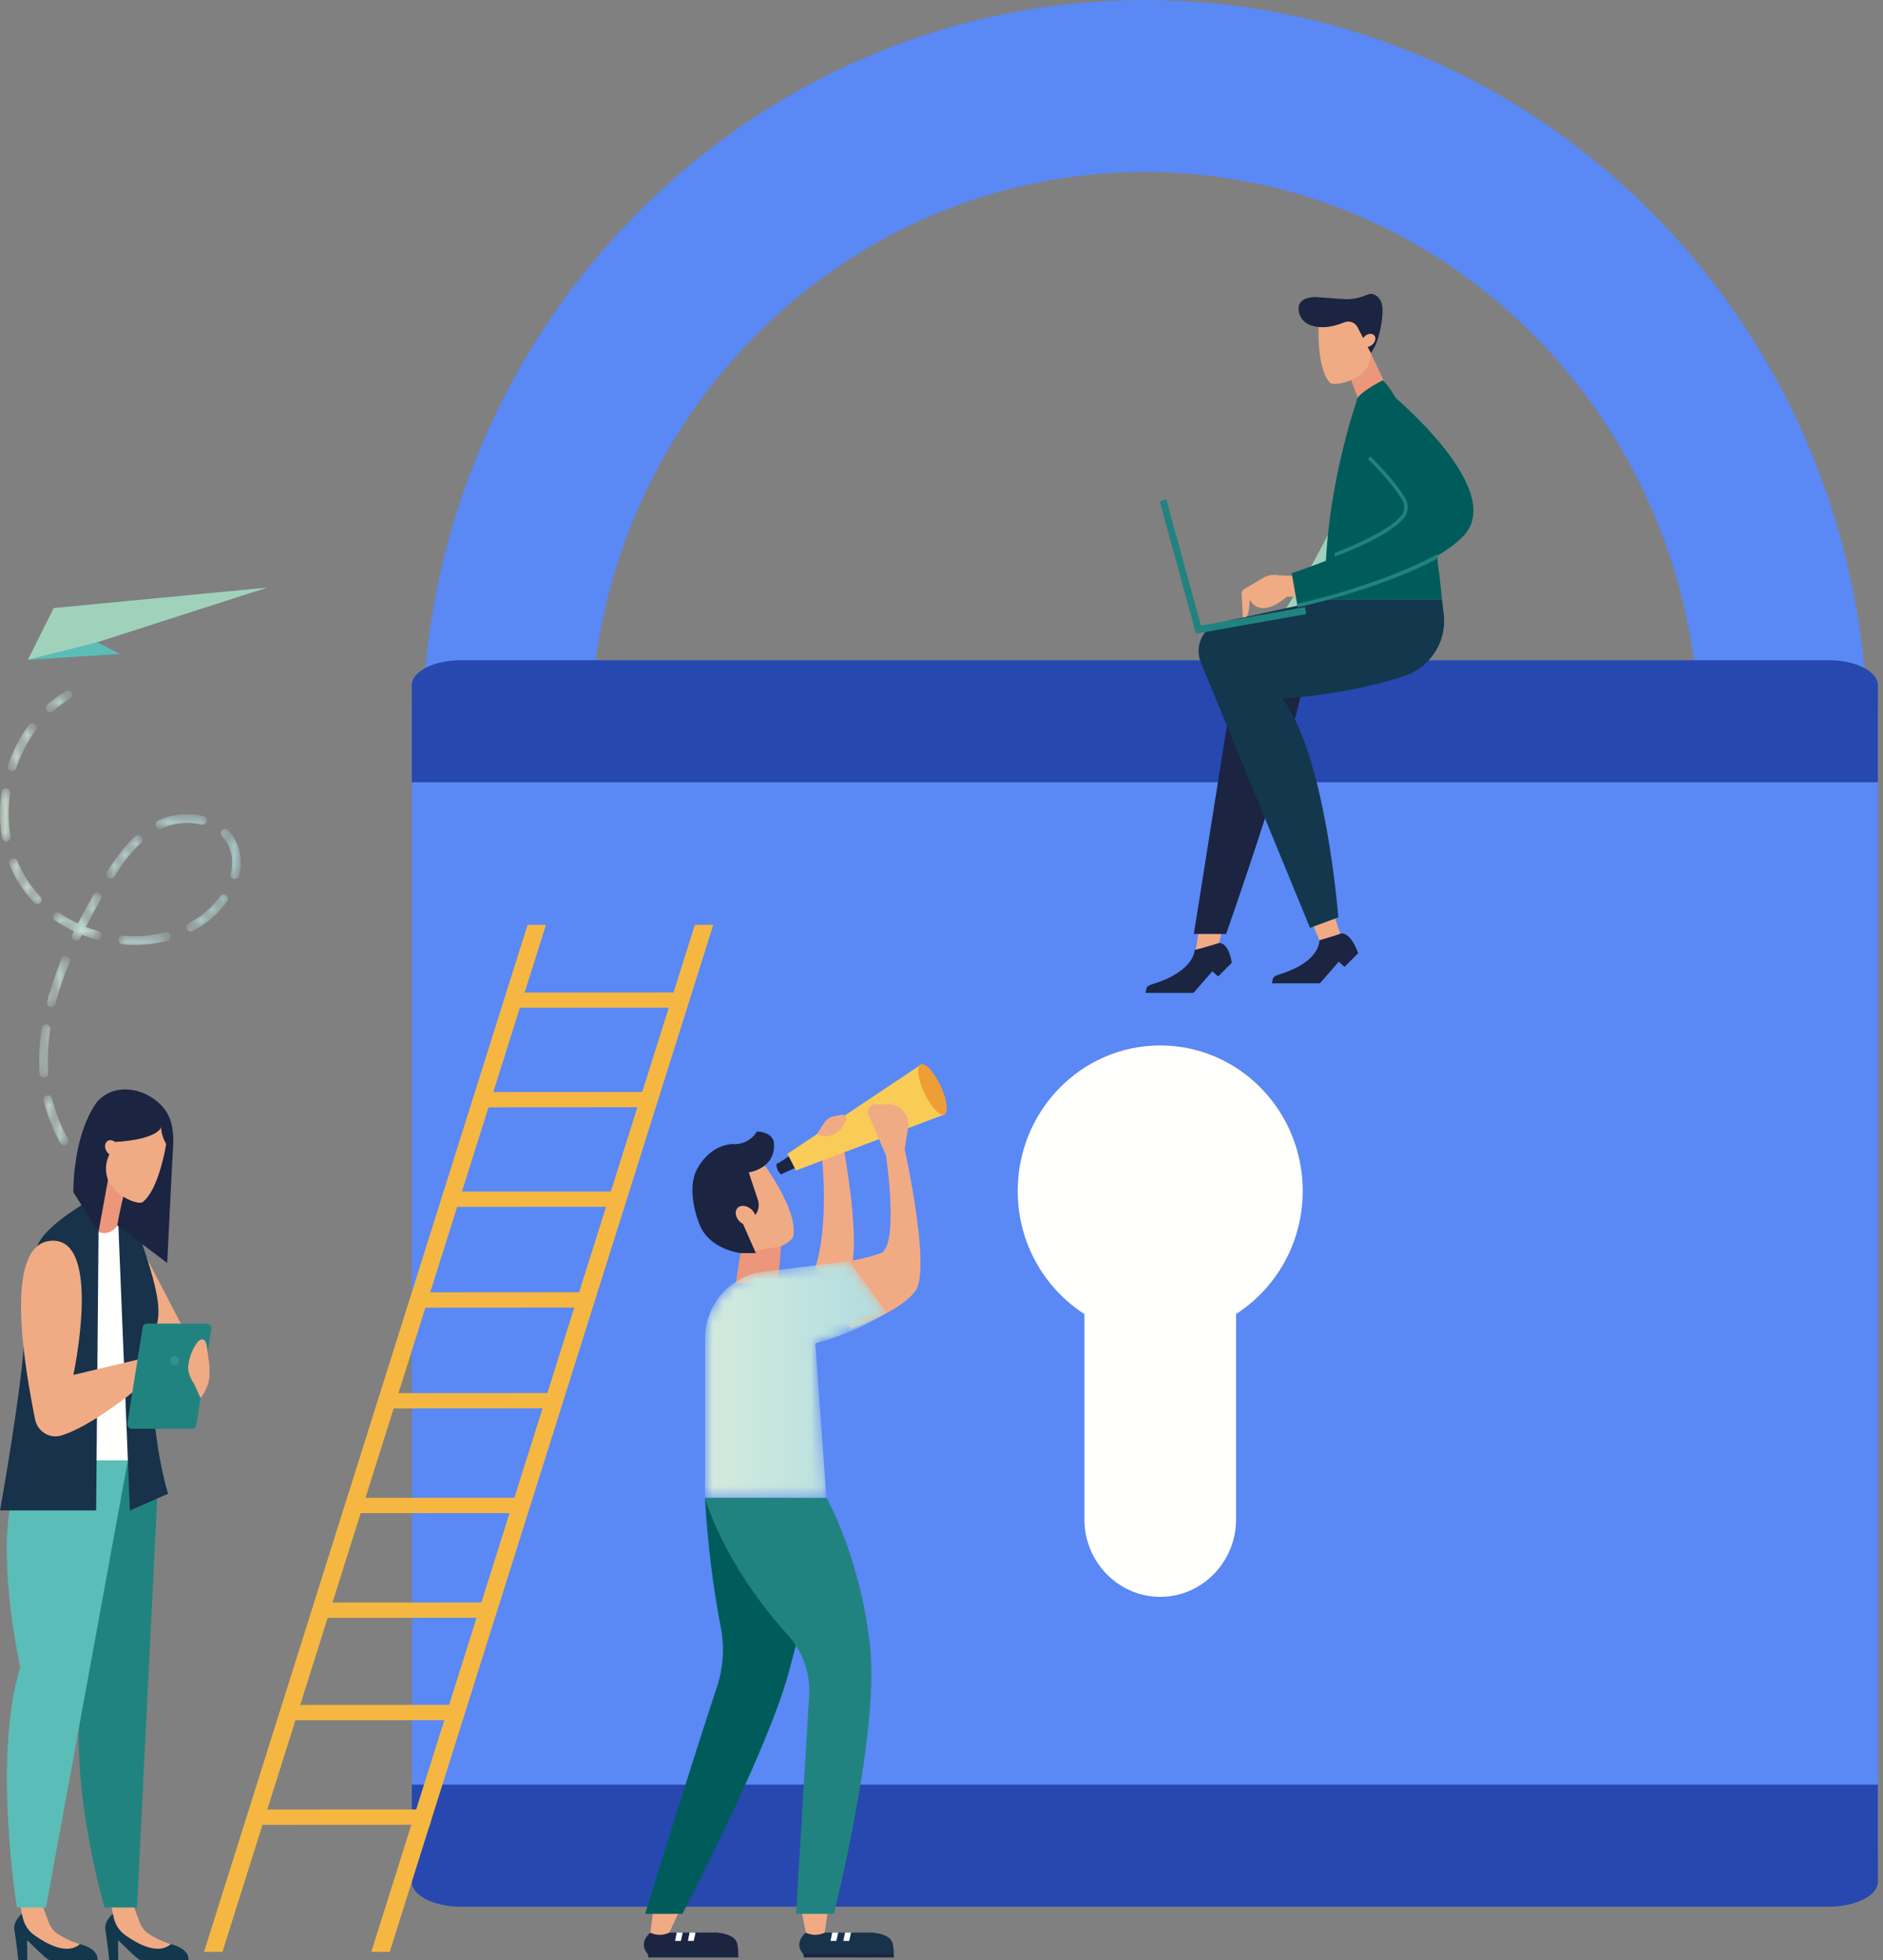 <svg width="173" height="180" viewBox="0 0 173 180" fill="none" xmlns="http://www.w3.org/2000/svg">
<rect x="0" y="0" width="173" height="180" fill="#808080" stroke="none"/>
<path fill-rule="evenodd" clip-rule="evenodd" d="M54.513 62.502C57.122 36.31 78.844 15.801 105.181 15.801C131.52 15.801 153.24 36.31 155.85 62.502H171.387C168.728 27.586 140.061 0 105.181 0C70.301 0 41.635 27.586 38.975 62.502H54.513Z" fill="#5A88F4"/>
<path fill-rule="evenodd" clip-rule="evenodd" d="M168.045 174.327H42.318C39.851 174.327 37.833 172.267 37.833 169.75V65.213C37.833 62.696 39.851 60.635 42.318 60.635H168.045C170.512 60.635 172.53 62.696 172.53 65.213V169.75C172.53 172.267 170.512 174.327 168.045 174.327Z" fill="#5A88F4"/>
<path fill-rule="evenodd" clip-rule="evenodd" d="M172.53 71.839V62.924C172.53 61.665 170.512 60.635 168.045 60.635H42.318C39.851 60.635 37.833 61.665 37.833 62.924V71.839H172.53Z" fill="#2648AF"/>
<path fill-rule="evenodd" clip-rule="evenodd" d="M37.833 163.889V172.805C37.833 174.063 39.851 175.093 42.318 175.093H168.045C170.512 175.093 172.53 174.063 172.53 172.805V163.889H37.833Z" fill="#2648AF"/>
<path fill-rule="evenodd" clip-rule="evenodd" d="M119.688 109.369C119.688 101.988 113.826 96.005 106.594 96.005C99.363 96.005 93.501 101.988 93.501 109.369C93.501 114.134 95.951 118.306 99.629 120.672V139.532C99.629 143.442 102.765 146.642 106.597 146.642C110.429 146.642 113.564 143.442 113.564 139.532V120.669C117.239 118.302 119.688 114.133 119.688 109.369Z" fill="#FFFFFE"/>
<path fill-rule="evenodd" clip-rule="evenodd" d="M4.934 55.837L2.567 60.587L7.537 59.429L24.541 53.961L4.934 55.837Z" fill="#A0D2BB"/>
<path fill-rule="evenodd" clip-rule="evenodd" d="M2.567 60.587L11.011 60.052L8.942 58.978L2.567 60.587Z" fill="#5BBDB7"/>
<mask id="mask0" mask-type="alpha" maskUnits="userSpaceOnUse" x="4" y="63" width="3" height="3">
<path d="M4.431 65.367C4.387 65.345 4.346 65.313 4.312 65.273C4.167 65.104 4.185 64.848 4.35 64.701C4.873 64.237 5.435 63.823 6.021 63.472C6.211 63.357 6.454 63.422 6.565 63.616C6.676 63.809 6.613 64.057 6.424 64.17C5.879 64.496 5.357 64.881 4.871 65.312C4.746 65.424 4.571 65.44 4.431 65.367Z" fill="white"/>
</mask>
<g mask="url(#mask0)">
<path fill-rule="evenodd" clip-rule="evenodd" d="M4.431 65.367C4.387 65.345 4.346 65.313 4.312 65.273C4.167 65.104 4.185 64.848 4.35 64.701C4.873 64.237 5.435 63.823 6.021 63.472C6.211 63.357 6.454 63.422 6.565 63.616C6.676 63.809 6.613 64.057 6.424 64.17C5.879 64.496 5.357 64.881 4.871 65.312C4.746 65.424 4.571 65.44 4.431 65.367Z" fill="url(#paint0_linear)"/>
</g>
<mask id="mask1" mask-type="alpha" maskUnits="userSpaceOnUse" x="0" y="66" width="23" height="44">
<path d="M14.502 76.082C14.425 76.041 14.36 75.977 14.322 75.89C14.23 75.687 14.317 75.446 14.516 75.352C15.808 74.744 17.333 74.598 18.701 74.951C18.913 75.007 19.042 75.226 18.988 75.444C18.935 75.66 18.719 75.792 18.506 75.737C17.329 75.433 15.962 75.564 14.849 76.088C14.734 76.143 14.607 76.136 14.502 76.082ZM21.404 80.686C21.242 80.603 21.154 80.414 21.199 80.227C21.437 79.257 21.35 78.362 20.942 77.569C20.797 77.289 20.614 77.031 20.397 76.804C20.244 76.643 20.248 76.386 20.405 76.23C20.562 76.074 20.814 76.077 20.966 76.238C21.237 76.522 21.465 76.842 21.644 77.191C22.14 78.154 22.252 79.271 21.97 80.424C21.916 80.64 21.701 80.773 21.488 80.719C21.459 80.711 21.43 80.7 21.404 80.686ZM0.93 70.772C0.756 70.682 0.669 70.474 0.734 70.28C0.938 69.674 1.185 69.078 1.468 68.51C1.811 67.822 2.211 67.166 2.658 66.561C2.789 66.382 3.038 66.344 3.214 66.481C3.389 66.615 3.424 66.869 3.293 67.048C2.874 67.616 2.498 68.232 2.176 68.878C1.91 69.412 1.678 69.972 1.486 70.543C1.415 70.754 1.189 70.867 0.981 70.795C0.963 70.788 0.946 70.781 0.93 70.772ZM9.995 80.625C9.983 80.618 9.971 80.612 9.959 80.605C9.775 80.483 9.722 80.232 9.84 80.044C10.733 78.63 11.556 77.597 12.43 76.792C12.593 76.643 12.844 76.656 12.991 76.822C13.138 76.987 13.125 77.244 12.962 77.394C12.142 78.15 11.362 79.131 10.508 80.483C10.397 80.66 10.174 80.719 9.995 80.625ZM17.333 85.505C17.261 85.468 17.2 85.408 17.16 85.329C17.06 85.129 17.137 84.885 17.332 84.783C17.629 84.628 17.919 84.457 18.194 84.274C18.975 83.756 19.678 83.071 20.227 82.291C20.355 82.11 20.604 82.069 20.781 82.199C20.959 82.33 21 82.583 20.872 82.765C20.266 83.625 19.49 84.382 18.627 84.954C18.33 85.151 18.016 85.337 17.694 85.505C17.576 85.566 17.442 85.562 17.333 85.505ZM0.398 77.234C0.291 77.179 0.209 77.073 0.187 76.943C-0.048 75.576 -0.061 74.16 0.147 72.736C0.18 72.514 0.382 72.361 0.598 72.394C0.816 72.427 0.965 72.634 0.933 72.855C0.737 74.194 0.749 75.522 0.969 76.803C1.006 77.023 0.862 77.234 0.646 77.272C0.558 77.287 0.472 77.273 0.398 77.234ZM11.103 86.685C10.964 86.612 10.873 86.458 10.888 86.288C10.906 86.066 11.098 85.9 11.317 85.919C12.641 86.034 13.936 85.932 15.168 85.613C15.379 85.558 15.596 85.689 15.65 85.907C15.704 86.124 15.575 86.344 15.362 86.399C14.046 86.74 12.662 86.85 11.249 86.727C11.197 86.722 11.147 86.707 11.103 86.685ZM3.251 82.991C3.213 82.971 3.178 82.945 3.147 82.913C2.542 82.278 2.016 81.58 1.584 80.839C1.315 80.376 1.076 79.886 0.874 79.383C0.79 79.176 0.887 78.939 1.09 78.854C1.294 78.769 1.525 78.869 1.608 79.076C1.796 79.542 2.018 79.996 2.267 80.425C2.667 81.112 3.154 81.758 3.716 82.348C3.869 82.508 3.865 82.765 3.708 82.92C3.584 83.045 3.398 83.067 3.251 82.991ZM6.841 86.329C6.647 86.229 6.569 85.988 6.665 85.789C6.708 85.7 6.751 85.611 6.794 85.522C6.19 85.237 5.607 84.905 5.06 84.532C4.878 84.408 4.829 84.156 4.95 83.97C5.073 83.785 5.319 83.731 5.502 83.858C6.022 84.213 6.578 84.529 7.156 84.8C7.582 83.964 8.051 83.097 8.584 82.162C8.694 81.968 8.94 81.904 9.127 82.015C9.316 82.127 9.38 82.376 9.271 82.569C8.757 83.47 8.303 84.309 7.89 85.115C8.261 85.261 8.64 85.388 9.023 85.496C9.238 85.559 9.359 85.78 9.3 85.996C9.241 86.212 9.022 86.338 8.81 86.278C8.375 86.155 7.946 86.008 7.527 85.841C7.476 85.942 7.426 86.045 7.378 86.147C7.28 86.347 7.043 86.43 6.846 86.332C6.844 86.33 6.843 86.33 6.841 86.329ZM4.534 92.434C4.371 92.349 4.282 92.157 4.331 91.968C4.657 90.712 5.102 89.392 5.656 88.046C5.74 87.84 5.973 87.743 6.175 87.829C6.371 87.909 6.473 88.153 6.388 88.36C5.849 89.671 5.415 90.955 5.099 92.177C5.043 92.393 4.825 92.522 4.613 92.464C4.586 92.456 4.559 92.446 4.534 92.434ZM3.854 98.918C3.734 98.856 3.648 98.733 3.637 98.586L3.626 98.39C3.558 97.101 3.626 95.763 3.828 94.414C3.861 94.193 4.065 94.04 4.281 94.074C4.498 94.106 4.647 94.315 4.613 94.535C4.42 95.831 4.354 97.114 4.419 98.346L4.43 98.528C4.445 98.752 4.28 98.945 4.061 98.961C3.987 98.967 3.916 98.951 3.854 98.918ZM5.708 105.135C5.641 105.101 5.583 105.046 5.543 104.974C4.863 103.752 4.351 102.442 4.021 101.078C3.969 100.861 4.099 100.641 4.312 100.587C4.524 100.534 4.74 100.667 4.793 100.883C5.105 102.176 5.589 103.418 6.234 104.574C6.342 104.769 6.275 105.016 6.084 105.126C5.964 105.196 5.823 105.195 5.708 105.135ZM10.09 109.827C10.081 109.823 10.074 109.819 10.067 109.815C8.917 109.122 7.867 108.194 6.945 107.056C6.806 106.883 6.829 106.628 6.998 106.485C7.167 106.342 7.417 106.369 7.558 106.539C8.421 107.604 9.401 108.472 10.471 109.116C10.659 109.23 10.722 109.479 10.611 109.672C10.504 109.857 10.275 109.924 10.09 109.827Z" fill="white"/>
</mask>
<g mask="url(#mask1)">
<path fill-rule="evenodd" clip-rule="evenodd" d="M14.502 76.082C14.425 76.041 14.36 75.977 14.322 75.89C14.23 75.687 14.317 75.446 14.516 75.352C15.808 74.744 17.333 74.598 18.701 74.951C18.913 75.007 19.042 75.226 18.988 75.444C18.935 75.66 18.719 75.792 18.506 75.737C17.329 75.433 15.962 75.564 14.849 76.088C14.734 76.143 14.607 76.136 14.502 76.082ZM21.404 80.686C21.242 80.603 21.154 80.414 21.199 80.227C21.437 79.257 21.35 78.362 20.942 77.569C20.797 77.289 20.614 77.031 20.397 76.804C20.244 76.643 20.248 76.386 20.405 76.23C20.562 76.074 20.814 76.077 20.966 76.238C21.237 76.522 21.465 76.842 21.644 77.191C22.14 78.154 22.252 79.271 21.97 80.424C21.916 80.64 21.701 80.773 21.488 80.719C21.459 80.711 21.43 80.7 21.404 80.686ZM0.93 70.772C0.756 70.682 0.669 70.474 0.734 70.28C0.938 69.674 1.185 69.078 1.468 68.51C1.811 67.822 2.211 67.166 2.658 66.561C2.789 66.382 3.038 66.344 3.214 66.481C3.389 66.615 3.424 66.869 3.293 67.048C2.874 67.616 2.498 68.232 2.176 68.878C1.91 69.412 1.678 69.972 1.486 70.543C1.415 70.754 1.189 70.867 0.981 70.795C0.963 70.788 0.946 70.781 0.93 70.772ZM9.995 80.625C9.983 80.618 9.971 80.612 9.959 80.605C9.775 80.483 9.722 80.232 9.84 80.044C10.733 78.63 11.556 77.597 12.43 76.792C12.593 76.643 12.844 76.656 12.991 76.822C13.138 76.987 13.125 77.244 12.962 77.394C12.142 78.15 11.362 79.131 10.508 80.483C10.397 80.66 10.174 80.719 9.995 80.625ZM17.333 85.505C17.261 85.468 17.2 85.408 17.16 85.329C17.06 85.129 17.137 84.885 17.332 84.783C17.629 84.628 17.919 84.457 18.194 84.274C18.975 83.756 19.678 83.071 20.227 82.291C20.355 82.11 20.604 82.069 20.781 82.199C20.959 82.33 21 82.583 20.872 82.765C20.266 83.625 19.49 84.382 18.627 84.954C18.33 85.151 18.016 85.337 17.694 85.505C17.576 85.566 17.442 85.562 17.333 85.505ZM0.398 77.234C0.291 77.179 0.209 77.073 0.187 76.943C-0.048 75.576 -0.061 74.16 0.147 72.736C0.18 72.514 0.382 72.361 0.598 72.394C0.816 72.427 0.965 72.634 0.933 72.855C0.737 74.194 0.749 75.522 0.969 76.803C1.006 77.023 0.862 77.234 0.646 77.272C0.558 77.287 0.472 77.273 0.398 77.234ZM11.103 86.685C10.964 86.612 10.873 86.458 10.888 86.288C10.906 86.066 11.098 85.9 11.317 85.919C12.641 86.034 13.936 85.932 15.168 85.613C15.379 85.558 15.596 85.689 15.65 85.907C15.704 86.124 15.575 86.344 15.362 86.399C14.046 86.74 12.662 86.85 11.249 86.727C11.197 86.722 11.147 86.707 11.103 86.685ZM3.251 82.991C3.213 82.971 3.178 82.945 3.147 82.913C2.542 82.278 2.016 81.58 1.584 80.839C1.315 80.376 1.076 79.886 0.874 79.383C0.79 79.176 0.887 78.939 1.09 78.854C1.294 78.769 1.525 78.869 1.608 79.076C1.796 79.542 2.018 79.996 2.267 80.425C2.667 81.112 3.154 81.758 3.716 82.348C3.869 82.508 3.865 82.765 3.708 82.92C3.584 83.045 3.398 83.067 3.251 82.991ZM6.841 86.329C6.647 86.229 6.569 85.988 6.665 85.789C6.708 85.7 6.751 85.611 6.794 85.522C6.19 85.237 5.607 84.905 5.06 84.532C4.878 84.408 4.829 84.156 4.95 83.97C5.073 83.785 5.319 83.731 5.502 83.858C6.022 84.213 6.578 84.529 7.156 84.8C7.582 83.964 8.051 83.097 8.584 82.162C8.694 81.968 8.94 81.904 9.127 82.015C9.316 82.127 9.38 82.376 9.271 82.569C8.757 83.47 8.303 84.309 7.89 85.115C8.261 85.261 8.64 85.388 9.023 85.496C9.238 85.559 9.359 85.78 9.3 85.996C9.241 86.212 9.022 86.338 8.81 86.278C8.375 86.155 7.946 86.008 7.527 85.841C7.476 85.942 7.426 86.045 7.378 86.147C7.28 86.347 7.043 86.43 6.846 86.332C6.844 86.33 6.843 86.33 6.841 86.329ZM4.534 92.434C4.371 92.349 4.282 92.157 4.331 91.968C4.657 90.712 5.102 89.392 5.656 88.046C5.74 87.84 5.973 87.743 6.175 87.829C6.371 87.909 6.473 88.153 6.388 88.36C5.849 89.671 5.415 90.955 5.099 92.177C5.043 92.393 4.825 92.522 4.613 92.464C4.586 92.456 4.559 92.446 4.534 92.434ZM3.854 98.918C3.734 98.856 3.648 98.733 3.637 98.586L3.626 98.39C3.558 97.101 3.626 95.763 3.828 94.414C3.861 94.193 4.065 94.04 4.281 94.074C4.498 94.106 4.647 94.315 4.613 94.535C4.42 95.831 4.354 97.114 4.419 98.346L4.43 98.528C4.445 98.752 4.28 98.945 4.061 98.961C3.987 98.967 3.916 98.951 3.854 98.918ZM5.708 105.135C5.641 105.101 5.583 105.046 5.543 104.974C4.863 103.752 4.351 102.442 4.021 101.078C3.969 100.861 4.099 100.641 4.312 100.587C4.524 100.534 4.74 100.667 4.793 100.883C5.105 102.176 5.589 103.418 6.234 104.574C6.342 104.769 6.275 105.016 6.084 105.126C5.964 105.196 5.823 105.195 5.708 105.135ZM10.09 109.827C10.081 109.823 10.074 109.819 10.067 109.815C8.917 109.122 7.867 108.194 6.945 107.056C6.806 106.883 6.829 106.628 6.998 106.485C7.167 106.342 7.417 106.369 7.558 106.539C8.421 107.604 9.401 108.472 10.471 109.116C10.659 109.23 10.722 109.479 10.611 109.672C10.504 109.857 10.275 109.924 10.09 109.827Z" fill="url(#paint1_linear)"/>
</g>
<mask id="mask2" mask-type="alpha" maskUnits="userSpaceOnUse" x="12" y="110" width="3" height="2">
<path d="M12.33 110.818C12.164 110.732 12.075 110.535 12.128 110.346C12.189 110.13 12.408 110.006 12.62 110.067C13.229 110.244 13.857 110.352 14.486 110.388C14.705 110.399 14.873 110.592 14.861 110.814C14.849 111.038 14.662 111.209 14.443 111.197C13.755 111.158 13.068 111.041 12.401 110.847C12.376 110.839 12.353 110.83 12.33 110.818Z" fill="white"/>
</mask>
<g mask="url(#mask2)">
<path fill-rule="evenodd" clip-rule="evenodd" d="M12.33 110.818C12.164 110.732 12.075 110.535 12.128 110.346C12.189 110.13 12.408 110.006 12.62 110.067C13.229 110.244 13.857 110.352 14.486 110.388C14.705 110.399 14.873 110.592 14.861 110.814C14.849 111.038 14.662 111.209 14.443 111.197C13.755 111.158 13.068 111.041 12.401 110.847C12.376 110.839 12.353 110.83 12.33 110.818Z" fill="url(#paint2_linear)"/>
</g>
<path fill-rule="evenodd" clip-rule="evenodd" d="M20.439 179.24L50.162 84.931H48.469L18.747 179.24H20.439Z" fill="#F5B742"/>
<path fill-rule="evenodd" clip-rule="evenodd" d="M35.809 179.24L65.531 84.931H63.839L34.116 179.24H35.809Z" fill="#F5B742"/>
<path fill-rule="evenodd" clip-rule="evenodd" d="M40.77 109.422V110.828L56.695 110.819L56.967 109.413L40.77 109.422Z" fill="#F5B742"/>
<path fill-rule="evenodd" clip-rule="evenodd" d="M44.062 100.284V101.691L59.986 101.681L60.259 100.275L44.062 100.284Z" fill="#F5B742"/>
<path fill-rule="evenodd" clip-rule="evenodd" d="M46.784 91.147V92.552L62.709 92.543L62.981 91.137L46.784 91.147Z" fill="#F5B742"/>
<path fill-rule="evenodd" clip-rule="evenodd" d="M37.868 118.678V120.084L53.793 120.075L54.065 118.669L37.868 118.678Z" fill="#F5B742"/>
<path fill-rule="evenodd" clip-rule="evenodd" d="M35.147 127.933V129.339L51.071 129.33L51.343 127.923L35.147 127.933Z" fill="#F5B742"/>
<path fill-rule="evenodd" clip-rule="evenodd" d="M32.33 137.549L31.686 138.956L47.612 138.946L47.884 137.54L32.33 137.549Z" fill="#F5B742"/>
<path fill-rule="evenodd" clip-rule="evenodd" d="M29.345 147.164L28.701 148.571L44.626 148.562L44.898 147.156L29.345 147.164Z" fill="#F5B742"/>
<path fill-rule="evenodd" clip-rule="evenodd" d="M26.548 156.566L25.905 157.973L41.83 157.963L42.102 156.558L26.548 156.566Z" fill="#F5B742"/>
<path fill-rule="evenodd" clip-rule="evenodd" d="M24.231 166.173L23.588 167.579L39.513 167.571L39.786 166.164L24.231 166.173Z" fill="#F5B742"/>
<path fill-rule="evenodd" clip-rule="evenodd" d="M74.04 177.478L80.151 177.47C80.963 177.557 81.87 177.792 82.022 178.51C82.022 178.51 82.128 178.986 82.11 179.461C81.894 179.72 73.79 179.426 73.79 179.426L73.754 179.396C72.896 178.341 74.04 177.478 74.04 177.478Z" fill="#17324A"/>
<path fill-rule="evenodd" clip-rule="evenodd" d="M82.11 179.461L73.79 179.426L73.862 179.756H82.122L82.11 179.461Z" fill="#1B2441"/>
<path fill-rule="evenodd" clip-rule="evenodd" d="M76.459 177.47L77.009 177.474L76.838 178.238H76.304L76.459 177.47Z" fill="#FFFFFE"/>
<path fill-rule="evenodd" clip-rule="evenodd" d="M77.64 177.47L78.19 177.474L78.018 178.238H77.484L77.64 177.47Z" fill="#FFFFFE"/>
<path fill-rule="evenodd" clip-rule="evenodd" d="M73.62 175.399L74.04 177.478C74.53 177.731 75.168 177.746 75.678 177.517L75.771 177.475L76.065 175.399H73.62Z" fill="#F0AB85"/>
<path fill-rule="evenodd" clip-rule="evenodd" d="M59.756 177.478L65.868 177.47C66.679 177.557 67.586 177.792 67.738 178.51C67.738 178.51 67.844 178.986 67.826 179.461C67.61 179.72 59.506 179.426 59.506 179.426L59.471 179.396C58.612 178.341 59.756 177.478 59.756 177.478Z" fill="#1B2441"/>
<path fill-rule="evenodd" clip-rule="evenodd" d="M67.826 179.461L59.506 179.426L59.578 179.756H67.838L67.826 179.461Z" fill="#1B2441"/>
<path fill-rule="evenodd" clip-rule="evenodd" d="M62.175 177.47L62.725 177.474L62.554 178.238H62.02L62.175 177.47Z" fill="#FFFFFE"/>
<path fill-rule="evenodd" clip-rule="evenodd" d="M63.355 177.47L63.905 177.474L63.734 178.238H63.2L63.355 177.47Z" fill="#FFFFFE"/>
<path fill-rule="evenodd" clip-rule="evenodd" d="M60.021 175.399L59.755 177.478C60.246 177.731 60.883 177.746 61.394 177.517L61.487 177.475L62.466 175.399H60.021Z" fill="#F0AB85"/>
<path fill-rule="evenodd" clip-rule="evenodd" d="M69.142 105.527L64.108 108.876L65.662 112.936C65.684 112.994 65.713 113.047 65.738 113.102C65.849 113.095 65.959 113.088 66.071 113.088C66.089 113.088 66.107 113.09 66.125 113.09C66.143 113.09 66.16 113.088 66.178 113.088C67.525 113.088 68.683 113.935 69.386 115.073C70.201 115.011 71.01 114.809 71.762 114.444C72.273 114.195 72.72 113.9 72.881 113.579C73.42 110.7 69.142 105.527 69.142 105.527Z" fill="#F0AB85"/>
<path fill-rule="evenodd" clip-rule="evenodd" d="M75.543 106.577C75.543 106.577 76.159 112.54 74.919 116.337C75.495 116.846 77.61 119.161 78.275 116.161C78.941 113.163 77.529 105.527 77.529 105.527L75.543 106.577Z" fill="#F0AB85"/>
<path fill-rule="evenodd" clip-rule="evenodd" d="M72.523 106.154L71.34 106.932L71.762 107.835L73.032 107.263L72.523 106.154Z" fill="#1B2441"/>
<path fill-rule="evenodd" clip-rule="evenodd" d="M71.826 107.24C71.945 107.515 71.953 107.779 71.845 107.827C71.737 107.875 71.553 107.691 71.435 107.415C71.316 107.139 71.307 106.876 71.416 106.828C71.523 106.779 71.707 106.963 71.826 107.24Z" fill="#1B2441"/>
<path fill-rule="evenodd" clip-rule="evenodd" d="M86.812 101.758C86.813 101.746 86.815 101.735 86.816 101.723C86.593 101.205 86.201 100.382 85.671 99.626C84.815 98.403 84.571 97.791 84.571 97.791L72.343 105.96L73.135 107.485L86.813 102.326C86.8 102.135 86.797 101.945 86.812 101.758Z" fill="#F9CC58"/>
<path fill-rule="evenodd" clip-rule="evenodd" d="M68.031 115.075L67.591 117.879H71.482L71.762 114.444L68.031 115.075Z" fill="#EC967C"/>
<path fill-rule="evenodd" clip-rule="evenodd" d="M78.079 122.031C78.079 122.031 82.676 120.537 84.116 118.528C85.556 116.519 83.118 105.527 83.118 105.527L83.433 103.548C83.611 102.435 82.774 101.421 81.668 101.412L80.441 101.401C79.929 101.396 79.585 101.932 79.792 102.408L81.407 106.117C81.407 106.117 82.62 114.444 80.922 115.075C78.898 115.812 76.606 115.989 76.606 115.989L78.079 122.031Z" fill="#F0AB85"/>
<path fill-rule="evenodd" clip-rule="evenodd" d="M69.446 115.075L68.263 112.399L69.031 111.907C69.599 111.543 69.847 110.829 69.631 110.183L68.789 107.66C68.789 107.66 71.184 107.361 71.111 105.084C71.111 103.911 69.531 103.905 69.531 103.905C69.531 103.905 69.058 104.953 67.591 105.077C66.962 104.996 65.233 105.234 64.067 107.311C63.282 108.708 63.626 110.897 64.309 112.539C64.921 114.011 66.483 114.833 68.031 115.075H69.446Z" fill="#1B2441"/>
<path fill-rule="evenodd" clip-rule="evenodd" d="M64.772 137.556C64.772 137.556 65.016 143.262 66.225 149.447C66.581 151.268 66.447 153.155 65.867 154.915C63.123 163.236 59.275 175.748 59.275 175.748H62.697C62.697 175.748 70.452 160.961 72.45 153.625C74.448 146.289 74.79 143.96 74.79 143.96L72.412 137.556H64.772Z" fill="#005C5A"/>
<path fill-rule="evenodd" clip-rule="evenodd" d="M67.627 111.153C67.486 111.575 67.771 112.133 68.263 112.399C68.755 112.666 69.268 112.54 69.409 112.119C69.55 111.697 69.266 111.139 68.773 110.873C68.281 110.606 67.767 110.731 67.627 111.153Z" fill="#F0AB85"/>
<mask id="mask3" mask-type="alpha" maskUnits="userSpaceOnUse" x="64" y="115" width="18" height="23">
<path d="M75.932 137.556H64.772V122.944C64.772 119.743 67.159 117.068 70.282 116.771L78.043 115.812C78.043 115.812 78.955 117.237 81.497 120.55C78.441 122.477 74.905 123.365 74.905 123.365L75.932 137.556Z" fill="white"/>
</mask>
<g mask="url(#mask3)">
<path fill-rule="evenodd" clip-rule="evenodd" d="M75.932 137.556H64.772V122.944C64.772 119.743 67.159 117.068 70.282 116.771L78.043 115.812C78.043 115.812 78.955 117.237 81.497 120.55C78.441 122.477 74.905 123.365 74.905 123.365L75.932 137.556Z" fill="url(#paint3_linear)"/>
</g>
<path fill-rule="evenodd" clip-rule="evenodd" d="M64.772 137.556C64.772 137.556 66.348 143.379 72.164 149.904C73.135 150.889 74.534 152.939 74.335 155.837L73.135 175.748H76.606C76.606 175.748 80.838 159.214 79.924 151.063C79.012 142.912 75.932 137.556 75.932 137.556H64.772Z" fill="#21837F"/>
<path fill-rule="evenodd" clip-rule="evenodd" d="M84.939 100.403C85.539 101.674 86.353 102.543 86.758 102.343C87.162 102.145 87.003 100.953 86.403 99.683C85.803 98.412 84.989 97.543 84.584 97.742C84.18 97.941 84.339 99.132 84.939 100.403Z" fill="#EE9E35"/>
<path fill-rule="evenodd" clip-rule="evenodd" d="M75.061 104.144L75.164 104.194C75.528 104.373 75.946 104.4 76.329 104.269L76.398 104.246C77.028 104.031 77.519 103.523 77.721 102.877C77.81 102.59 77.563 102.311 77.275 102.372L76.502 102.537C76.2 102.602 75.937 102.785 75.768 103.048L75.061 104.144Z" fill="#F0AB85"/>
<path fill-rule="evenodd" clip-rule="evenodd" d="M13.519 115.601L17.051 122.391L13.16 122.199L12.886 115.381L13.519 115.601Z" fill="#F0AB85"/>
<path fill-rule="evenodd" clip-rule="evenodd" d="M7.973 112.592L11.235 112.587L12.587 134.11H6.74L7.973 112.592Z" fill="#FFFFFE"/>
<path fill-rule="evenodd" clip-rule="evenodd" d="M1.983 175.773C1.983 175.773 1.177 176.42 1.325 177.245C1.472 178.069 1.682 180 1.682 180H2.511L2.485 178.199C2.488 178.081 4.263 180 4.564 180H8.952C8.952 180 9.243 178.785 6.666 178.396C4.09 178.004 1.983 175.773 1.983 175.773Z" fill="#13374D"/>
<path fill-rule="evenodd" clip-rule="evenodd" d="M3.885 174.951L4.48 176.531C4.626 176.965 4.911 177.334 5.289 177.581C5.708 177.854 6.363 178.236 7.338 178.53C6.146 179.569 4.248 178.484 3.163 177.717C2.634 177.343 2.26 176.785 2.102 176.149L1.854 174.951H3.885Z" fill="#F0AB85"/>
<path fill-rule="evenodd" clip-rule="evenodd" d="M10.341 175.773C10.341 175.773 9.535 176.42 9.682 177.245C9.83 178.069 10.039 180 10.039 180H10.868L10.843 178.199C10.845 178.081 12.621 180 12.922 180H17.309C17.309 180 17.6 178.785 15.024 178.396C12.448 178.004 10.341 175.773 10.341 175.773Z" fill="#13374D"/>
<path fill-rule="evenodd" clip-rule="evenodd" d="M12.243 174.951L12.838 176.531C12.984 176.965 13.269 177.334 13.648 177.581C14.066 177.854 14.721 178.236 15.696 178.53C14.503 179.569 12.607 178.484 11.521 177.717C10.992 177.343 10.617 176.785 10.46 176.149L10.212 174.951H12.243Z" fill="#F0AB85"/>
<path fill-rule="evenodd" clip-rule="evenodd" d="M5.471 134.11C5.471 134.11 4.923 137.328 8.075 153.139C5.523 161.379 9.609 175.166 9.609 175.166H12.588L14.616 134.11H5.471Z" fill="#21837F"/>
<path fill-rule="evenodd" clip-rule="evenodd" d="M10.878 112.592L11.935 138.707L15.441 137.174C15.441 137.174 13.861 132.273 14.012 125.462C13.476 120.538 16.213 123.132 12.86 113.649C11.61 112.588 10.878 112.592 10.878 112.592Z" fill="#17324A"/>
<path fill-rule="evenodd" clip-rule="evenodd" d="M11.335 109.895L10.925 112.096C10.744 113.065 9.666 113.546 8.847 113.022L7.408 112.101L9.977 106.174L11.335 109.895Z" fill="#EC967C"/>
<path fill-rule="evenodd" clip-rule="evenodd" d="M2.605 134.11C2.605 134.11 -1.298 137.328 1.854 153.139C-0.697 161.379 1.554 175.166 1.554 175.166H4.227L11.749 134.11H2.605Z" fill="#5BBDB7"/>
<path fill-rule="evenodd" clip-rule="evenodd" d="M7.973 110.379C7.973 110.379 4.679 112.268 3.655 113.955C2.679 115.563 2.342 119.223 2.248 122.48C2.119 126.954 0.003 138.706 0.003 138.706H8.833L9.053 113.122L7.973 110.379Z" fill="#17324A"/>
<path fill-rule="evenodd" clip-rule="evenodd" d="M14.474 103.29C12.477 102.774 10.556 104.863 10.556 104.863L9.053 113.122L6.743 109.488C6.743 109.488 6.611 104.549 8.844 101.278C10.443 99.298 13.514 99.867 15.066 101.793C15.82 102.729 15.978 104.023 15.905 105.213C15.806 106.811 15.363 115.983 15.363 115.983L10.788 112.523C10.788 112.523 10.897 111.59 11.335 109.894C12.089 106.976 15.815 103.637 14.474 103.29Z" fill="#1B2441"/>
<path fill-rule="evenodd" clip-rule="evenodd" d="M9.957 104.737C10.252 104.614 10.634 104.818 10.81 105.191C10.985 105.564 10.889 105.965 10.593 106.088C10.298 106.21 9.916 106.007 9.741 105.634C9.565 105.261 9.662 104.859 9.957 104.737Z" fill="#F0AB85"/>
<path fill-rule="evenodd" clip-rule="evenodd" d="M12.101 110.282C12.472 110.421 12.836 110.5 13.077 110.411C14.815 109.126 15.442 103.994 15.442 103.994L14.066 102.502L11.327 103.116L9.977 106.174C9.617 106.989 9.659 107.932 10.09 108.711C10.601 109.418 11.293 109.978 12.101 110.282Z" fill="#F0AB85"/>
<path fill-rule="evenodd" clip-rule="evenodd" d="M14.931 103.184C14.789 104.736 10.556 104.863 10.556 104.863L10.335 102.762L12.803 101.375L14.757 102.575C14.757 102.575 14.953 102.924 14.931 103.184Z" fill="#1B2441"/>
<path fill-rule="evenodd" clip-rule="evenodd" d="M14.839 103.485C14.699 104.063 15.272 105.07 15.272 105.07L15.608 104.449L15.599 103.911L15.267 103.491C15.267 103.491 14.98 102.908 14.839 103.485Z" fill="#1B2441"/>
<path fill-rule="evenodd" clip-rule="evenodd" d="M4.556 113.955C0.283 114.465 2.302 125.714 3.219 130.334C3.445 131.47 4.584 132.164 5.668 131.815C9.386 130.619 14.817 125.649 14.817 125.649L13.956 124.543L6.741 126.261C6.741 126.261 9.51 113.365 4.556 113.955Z" fill="#F0AB85"/>
<path fill-rule="evenodd" clip-rule="evenodd" d="M13.104 121.9L11.708 130.715C11.668 130.97 11.861 131.201 12.115 131.201H17.638C17.841 131.201 18.013 131.052 18.045 130.848L19.415 122.034C19.454 121.779 19.262 121.548 19.008 121.548H13.509C13.308 121.548 13.136 121.698 13.104 121.9Z" fill="#21837F"/>
<path fill-rule="evenodd" clip-rule="evenodd" d="M19.234 125.803C19.268 125.493 19.239 125.299 19.138 124.658C19.006 123.825 19.041 122.519 18.207 123.169C17.419 124.179 17.327 125.252 17.327 125.252C17.167 125.844 17.521 126.667 17.853 127.113L18.427 128.389C18.427 128.389 19.417 127.213 19.234 125.803Z" fill="#F0AB85"/>
<mask id="mask4" mask-type="alpha" maskUnits="userSpaceOnUse" x="15" y="124" width="2" height="2">
<path d="M15.621 124.972C15.621 125.21 15.809 125.403 16.042 125.403C16.275 125.403 16.464 125.21 16.464 124.972C16.464 124.735 16.275 124.543 16.042 124.543C15.809 124.543 15.621 124.735 15.621 124.972Z" fill="white"/>
</mask>
<g mask="url(#mask4)">
<path fill-rule="evenodd" clip-rule="evenodd" d="M15.621 124.972C15.621 125.21 15.809 125.403 16.042 125.403C16.275 125.403 16.464 125.21 16.464 124.972C16.464 124.735 16.275 124.543 16.042 124.543C15.809 124.543 15.621 124.735 15.621 124.972Z" fill="url(#paint4_linear)"/>
</g>
<path fill-rule="evenodd" clip-rule="evenodd" d="M110.118 85.605L109.818 87.438C110.376 87.832 111.109 87.858 111.691 87.502L111.796 87.438L112.24 85.605H110.118Z" fill="#F0AB85"/>
<path fill-rule="evenodd" clip-rule="evenodd" d="M124.511 43.202C122.916 48.576 117.562 56.825 117.562 56.825L121.791 55.059L124.779 48.011C124.779 48.011 126.106 37.828 124.511 43.202Z" fill="#A0D2BB"/>
<path fill-rule="evenodd" clip-rule="evenodd" d="M113.019 64.78L109.684 85.768H112.649C112.649 85.768 119.307 66.885 120.006 61.333C120.006 58.188 113.275 61.333 113.275 61.333L113.019 64.78Z" fill="#1B2441"/>
<path fill-rule="evenodd" clip-rule="evenodd" d="M124.062 34.72L125.169 37.643L127.563 35.874L125.947 32.428L124.062 34.72Z" fill="#EC967C"/>
<path fill-rule="evenodd" clip-rule="evenodd" d="M123.16 35.206C122.789 35.274 122.435 35.291 122.226 35.18C120.836 33.827 121.175 29.308 121.175 29.308L122.727 28.212L125.172 29.127L125.881 31.955C126.07 32.711 125.861 33.519 125.319 34.131C124.715 34.67 123.968 35.056 123.16 35.206Z" fill="#F0AB85"/>
<path fill-rule="evenodd" clip-rule="evenodd" d="M124.741 30.079C124.524 29.625 124.003 29.41 123.54 29.592C123.203 29.725 122.797 29.865 122.394 29.951C121.434 30.156 119.646 30.138 119.34 28.648C119.036 27.158 120.932 27.286 120.932 27.286L123.455 27.464C124.201 27.516 124.943 27.362 125.629 27.057C126.235 26.787 126.774 27.361 126.904 27.745C127.188 28.586 126.892 30.023 126.642 30.944C126.5 31.478 126.262 31.979 125.947 32.428L124.741 30.079Z" fill="#1B2441"/>
<path fill-rule="evenodd" clip-rule="evenodd" d="M126.158 30.718C125.905 30.571 125.512 30.693 125.281 30.991C125.05 31.288 125.068 31.648 125.321 31.795C125.575 31.942 125.967 31.82 126.198 31.523C126.429 31.225 126.411 30.865 126.158 30.718Z" fill="#F0AB85"/>
<path fill-rule="evenodd" clip-rule="evenodd" d="M109.763 87.243C109.763 87.243 109.755 89.192 105.92 90.362C105.133 90.602 105.389 90.839 105.241 91.177C106.5 91.177 109.654 91.177 109.654 91.177L111.381 89.194L111.92 89.666L113.165 88.416C113.165 88.416 112.949 86.608 112 86.592C111.217 86.865 109.763 87.243 109.763 87.243Z" fill="#1B2441"/>
<path fill-rule="evenodd" clip-rule="evenodd" d="M120.66 85.034L121.377 86.721C122.029 86.91 122.73 86.693 123.169 86.165L123.249 86.07L122.669 84.335L120.66 85.034Z" fill="#F0AB85"/>
<path fill-rule="evenodd" clip-rule="evenodd" d="M124.643 36.825C124.643 36.825 124.338 36.345 127.049 34.914C131.137 39.086 132.479 55.059 132.479 55.059C132.479 55.059 122.921 55.059 121.791 55.059C121.429 45.943 124.643 36.825 124.643 36.825Z" fill="#005C5A"/>
<path fill-rule="evenodd" clip-rule="evenodd" d="M114.081 54.627C114.033 54.42 114.124 54.206 114.303 54.1L116.046 53.069C116.476 52.814 116.985 52.73 117.472 52.834L119.362 52.911L119.609 53.215L120.002 54.919C119.623 54.826 119.4 54.767 119.4 54.767L118.2 54.801C118.2 54.801 115.937 56.946 114.815 55.081C114.768 57.066 114.198 56.914 114.198 56.914L114.081 54.627Z" fill="#F0AB85"/>
<path fill-rule="evenodd" clip-rule="evenodd" d="M132.48 55.059L132.641 56.413C132.643 56.431 132.646 56.449 132.647 56.467C132.934 59.051 131.267 61.446 128.814 62.147C128.814 62.147 123.948 63.792 117.807 64.135C121.838 69.418 122.954 84.242 122.954 84.242L120.357 85.204L110.325 60.82C109.684 59.262 110.591 57.493 112.21 57.142L121.791 55.059H132.48Z" fill="#13374D"/>
<path fill-rule="evenodd" clip-rule="evenodd" d="M125.797 42.043C125.797 42.043 127.787 43.903 128.959 45.81C129.284 46.34 129.235 47.026 128.833 47.498C126.607 50.115 118.675 52.628 118.675 52.628L119.189 55.581C119.189 55.581 130.445 53.322 134.432 49.24C138.523 45.053 127.946 36.306 127.946 36.306" fill="#005C5A"/>
<path fill-rule="evenodd" clip-rule="evenodd" d="M128.824 45.897C129.115 46.371 129.071 46.972 128.713 47.392C127.698 48.586 124.989 49.861 122.624 50.785C122.627 50.934 122.622 50.944 122.624 51.12C125.107 50.168 127.844 48.908 128.953 47.605C129.403 47.076 129.459 46.32 129.093 45.724C127.924 43.82 125.924 41.943 125.904 41.923L125.69 42.163C125.709 42.181 127.678 44.03 128.824 45.897Z" fill="#21837F"/>
<path fill-rule="evenodd" clip-rule="evenodd" d="M132.085 50.881C127.762 53.262 121.428 54.968 119.167 55.45C119.189 55.581 119.209 55.689 119.233 55.763C121.41 55.309 127.685 53.664 132.129 51.255C132.123 51.129 132.104 50.998 132.085 50.881Z" fill="#21837F"/>
<path fill-rule="evenodd" clip-rule="evenodd" d="M109.877 58.189L106.545 46.031L107.156 45.856L110.333 57.45L119.898 55.754L120.007 56.392L109.877 58.189Z" fill="#21837F"/>
<path fill-rule="evenodd" clip-rule="evenodd" d="M121.218 86.347C121.218 86.347 121.368 88.312 117.534 89.482C116.747 89.722 117.003 89.959 116.855 90.297C118.114 90.297 121.268 90.297 121.268 90.297L122.996 88.314L123.533 88.785L124.779 87.536C124.779 87.536 124.198 85.728 123.249 85.712C122.466 85.985 121.218 86.347 121.218 86.347Z" fill="#1B2441"/>
<defs>
<linearGradient id="paint0_linear" x1="4.214" y1="64.413" x2="6.62" y2="64.413" gradientUnits="userSpaceOnUse">
<stop stop-color="#D4EBDE"/>
<stop offset="1" stop-color="#B0DCDF"/>
</linearGradient>
<linearGradient id="paint1_linear" x1="1.66255e-05" y1="88.134" x2="22.122" y2="88.134" gradientUnits="userSpaceOnUse">
<stop stop-color="#D4EBDE"/>
<stop offset="1" stop-color="#B0DCDF"/>
</linearGradient>
<linearGradient id="paint2_linear" x1="12.113" y1="110.624" x2="14.862" y2="110.624" gradientUnits="userSpaceOnUse">
<stop stop-color="#D4EBDE"/>
<stop offset="1" stop-color="#B0DCDF"/>
</linearGradient>
<linearGradient id="paint3_linear" x1="64.772" y1="126.685" x2="81.498" y2="126.685" gradientUnits="userSpaceOnUse">
<stop stop-color="#D4EBDE"/>
<stop offset="1" stop-color="#B0DCDF"/>
</linearGradient>
<linearGradient id="paint4_linear" x1="15.621" y1="124.972" x2="16.464" y2="124.972" gradientUnits="userSpaceOnUse">
<stop stop-color="#D4EBDE"/>
<stop offset="1" stop-color="#B0DCDF"/>
</linearGradient>
</defs>
</svg>
